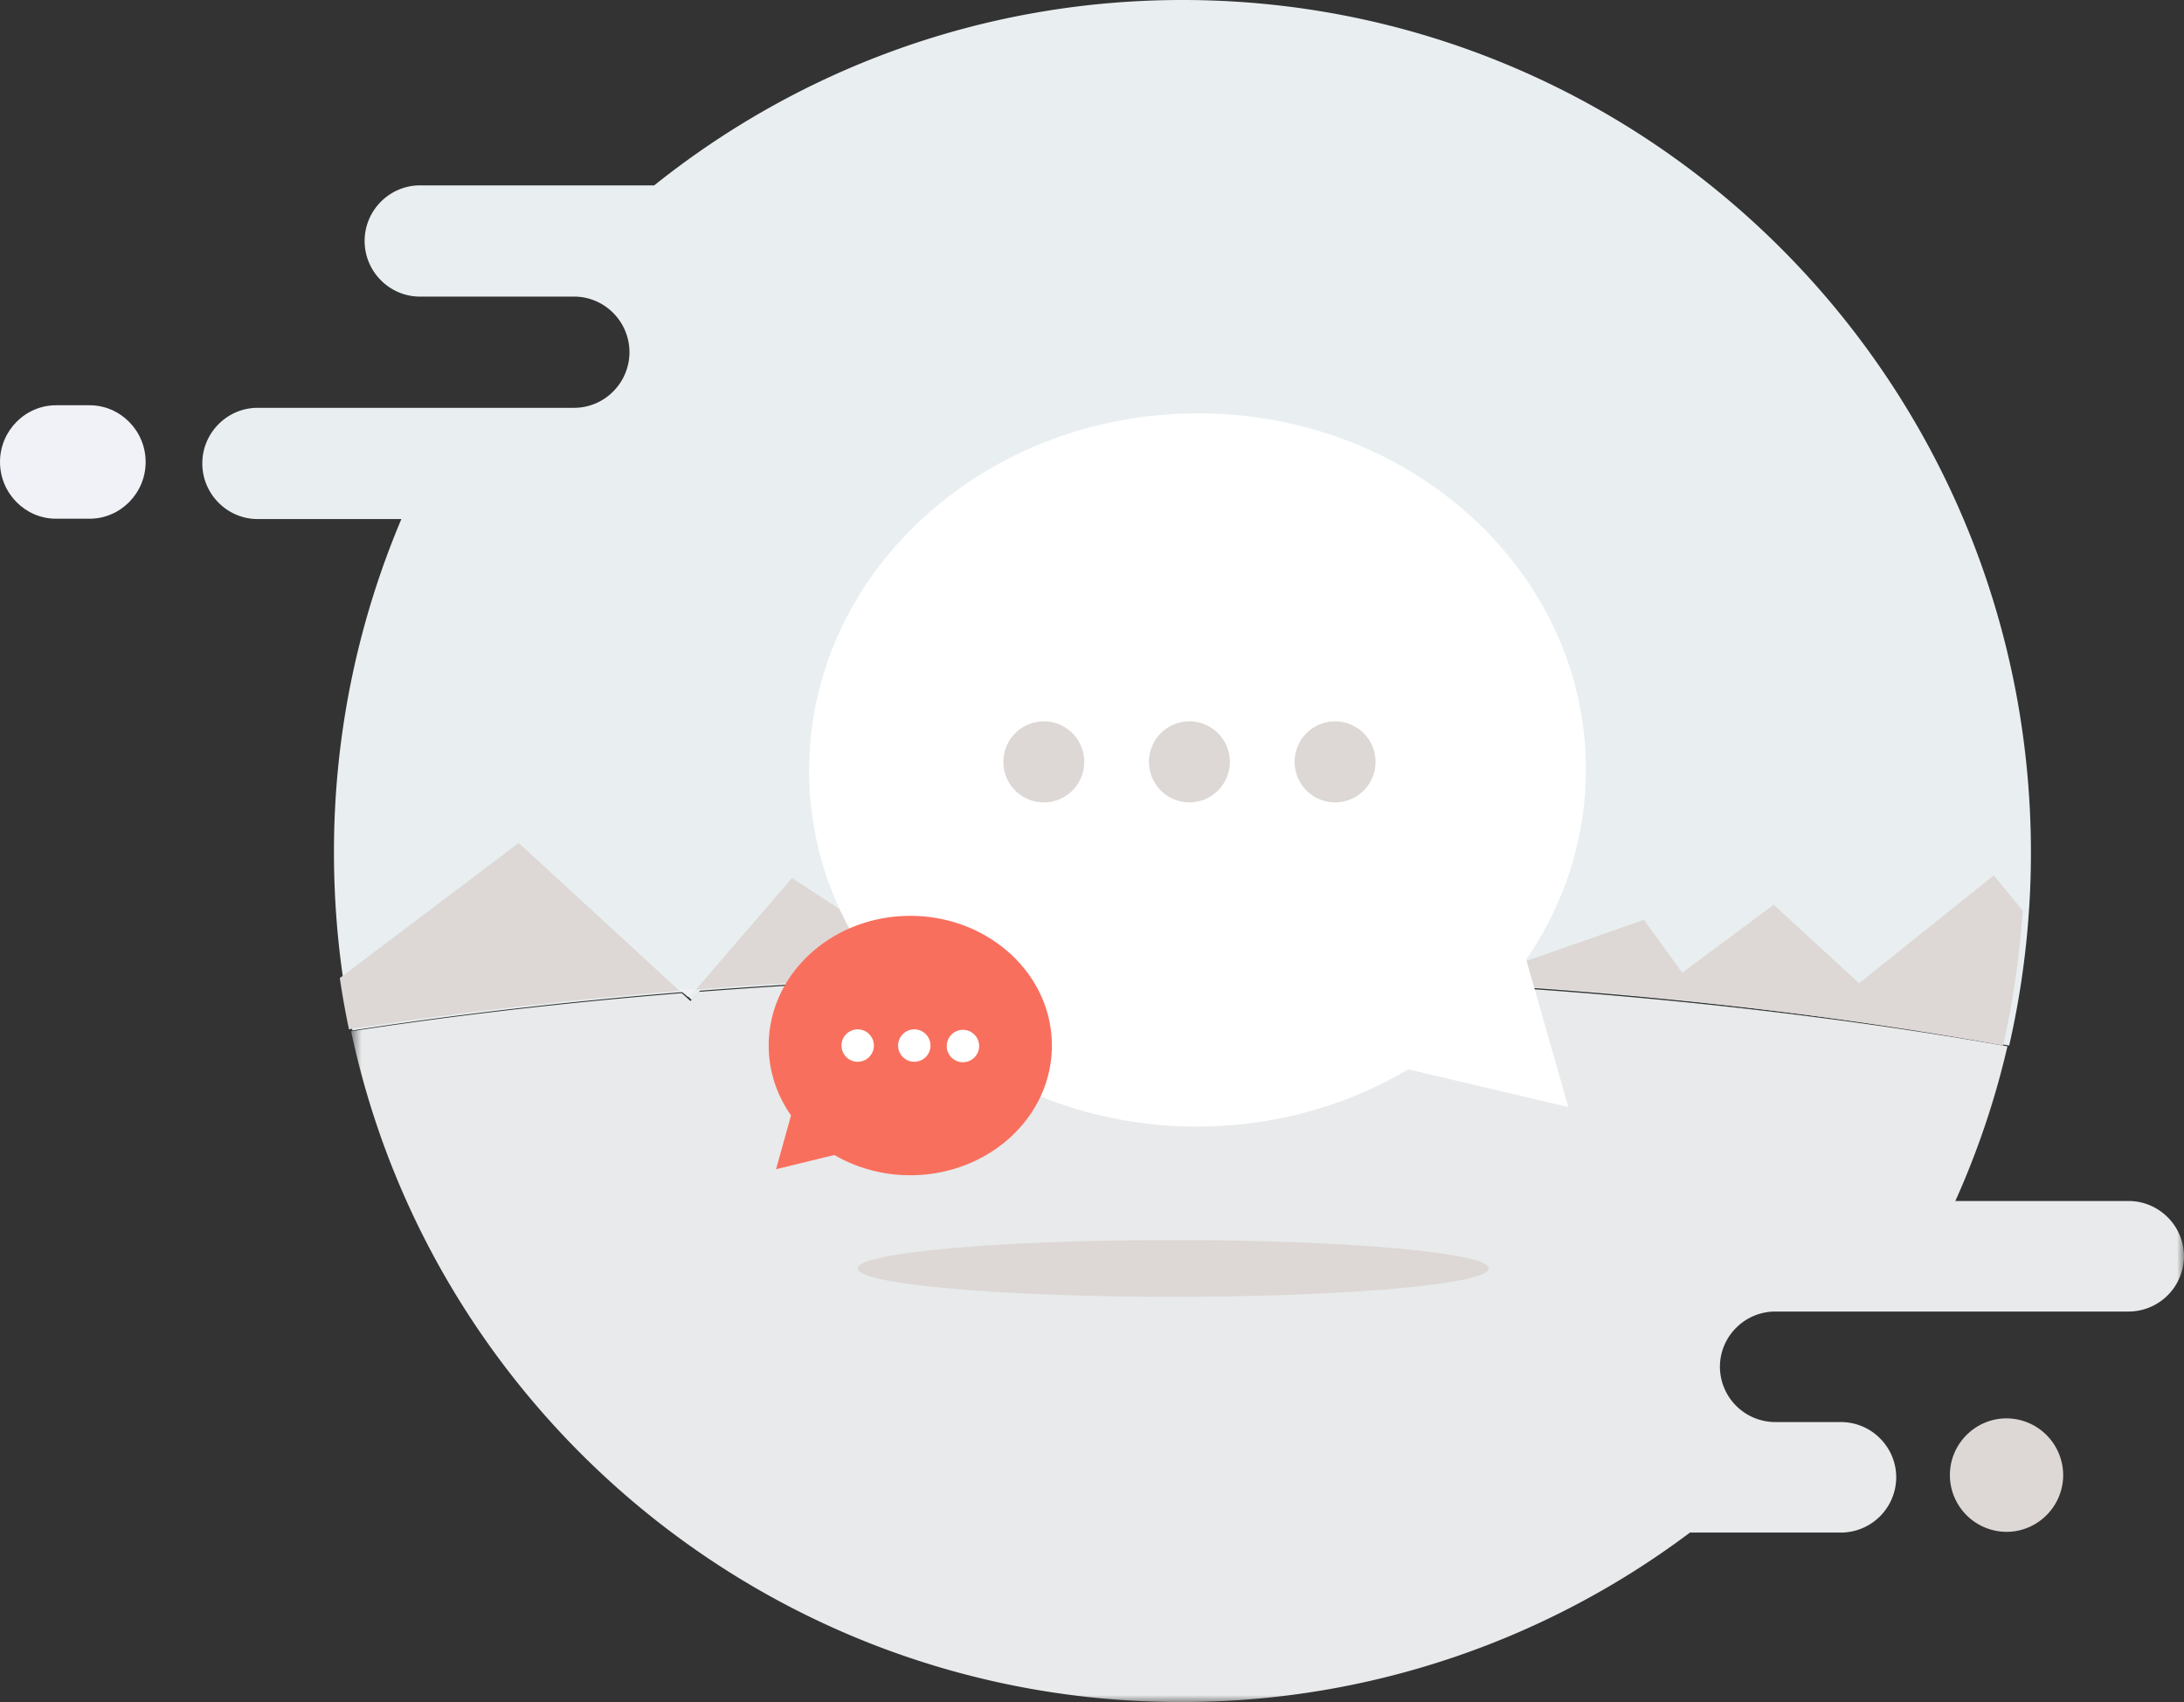 <svg width="154" height="120" viewBox="0 0 154 120" fill="none" xmlns="http://www.w3.org/2000/svg">
    <rect x="0" y="0" width="154" height="120" fill="#333333" stroke="none"/>
    <path fill-rule="evenodd" clip-rule="evenodd" d="M83.377 0C69.296 0 56.352 4.89 46.131 13.07H29.613c-2.146 0-3.902 1.764-3.902 3.92 0 2.157 1.756 3.921 3.902 3.921H40.483c2.146 0 3.902 1.764 3.902 3.921 0 1.077-.44 2.06-1.147 2.768a3.876 3.876 0 0 1-2.755 1.153H18.167c-2.146 0-3.901 1.764-3.901 3.92 0 2.157 1.755 3.921 3.902 3.921h10.135a60.19 60.19 0 0 0-4.754 23.526c0 3.029.223 6.006.653 8.916.18 1.215.395 2.42.647 3.612 7.362-1.132 15.17-2.042 23.323-2.706l.614.563.578-.657a394.527 394.527 0 0 1 30.676-1.173c22.527 0 43.607 1.84 61.632 5.04a60.416 60.416 0 0 0 1.383-9.324c.102-1.412.151-2.837.151-4.272C143.206 26.916 116.421 0 83.378 0" fill="#E9EFF1"/>
    <path fill-rule="evenodd" clip-rule="evenodd" d="M6.317 28.572H3.952c-2.173 0-3.952 1.8-3.952 4s1.779 4 3.952 4h2.365c2.174 0 3.953-1.8 3.953-4s-1.779-4-3.953-4" fill="#F1F2F7"/>
    <mask id="3j38slftda" style="mask-type:alpha" maskUnits="userSpaceOnUse" x="24" y="68" width="130" height="53">
        <path fill-rule="evenodd" clip-rule="evenodd" d="M153.996 68.761V120H24.758V68.761h129.238z" fill="#fff"/>
    </mask>
    <g mask="url(#3j38slftda)">
        <path fill-rule="evenodd" clip-rule="evenodd" d="M153.996 88.572a3.91 3.91 0 0 1-3.901 3.896h-24.917a3.888 3.888 0 0 0-2.754 1.145 3.879 3.879 0 0 0-1.147 2.75 3.91 3.91 0 0 0 3.901 3.897h4.63a3.89 3.89 0 0 1 2.754 1.145 3.88 3.88 0 0 1 1.146 2.751 3.91 3.91 0 0 1-3.9 3.896h-10.645A59.606 59.606 0 0 1 83.272 120c-28.76 0-52.78-20.272-58.514-47.29 7.36-1.125 15.167-2.03 23.317-2.689l.613.558.578-.651a396.805 396.805 0 0 1 30.67-1.167c22.52 0 43.596 1.829 61.616 5.008a59.048 59.048 0 0 1-3.675 10.906h12.218c1.074 0 2.047.44 2.754 1.146a3.879 3.879 0 0 1 1.147 2.75" fill="#E8EAEB"/>
    </g>
    <path fill-rule="evenodd" clip-rule="evenodd" d="M142.63 64.213a62.665 62.665 0 0 1-1.382 9.501c-18-3.26-39.053-5.135-61.55-5.135a386.21 386.21 0 0 0-30.635 1.196l6.782-7.872L66.397 68.8l14.283-3.95 24.572 3.729 10.667-3.73 2.702 3.73 6.446-4.792 6.024 5.53 9.5-7.603 2.039 2.499z" fill="#DDD8D5"/>
    <path fill-rule="evenodd" clip-rule="evenodd" d="M107.616 67.657c2.701-3.933 4.249-8.598 4.209-13.59-.11-13.886-12.46-25.044-27.585-24.923-15.125.121-27.295 11.476-27.185 25.361.111 13.885 12.462 25.044 27.586 24.923 5.403-.044 10.43-1.522 14.654-4.036l11.3 2.664-2.979-10.399z" fill="#fff"/>
    <path fill-rule="evenodd" clip-rule="evenodd" d="M76.455 53.692a2.855 2.855 0 0 1-2.83 2.88 2.854 2.854 0 0 1-2.875-2.835 2.855 2.855 0 0 1 2.83-2.88 2.855 2.855 0 0 1 2.875 2.835M86.72 53.691a2.855 2.855 0 0 1-2.83 2.88 2.855 2.855 0 0 1-2.874-2.834 2.855 2.855 0 0 1 2.83-2.88 2.855 2.855 0 0 1 2.875 2.834M96.994 53.691a2.855 2.855 0 0 1-2.83 2.88 2.854 2.854 0 0 1-2.875-2.834 2.854 2.854 0 0 1 2.83-2.88 2.855 2.855 0 0 1 2.875 2.834" fill="#DDD8D5"/>
    <path fill-rule="evenodd" clip-rule="evenodd" d="m49.063 69.714-.553.572-.588-.49c.378-.03.76-.057 1.14-.082" fill="#F1F2F7"/>
    <path fill-rule="evenodd" clip-rule="evenodd" d="M54.203 73.715c0 1.814.58 3.503 1.575 4.925l-1.056 3.794 4.114-1.002a10.612 10.612 0 0 0 5.352 1.425c5.514 0 9.984-4.093 9.984-9.142 0-5.05-4.47-9.144-9.984-9.144-5.515 0-9.985 4.094-9.985 9.144z" fill="#F96F5D"/>
    <path fill-rule="evenodd" clip-rule="evenodd" d="M66.758 73.715a1.142 1.142 0 1 0 2.283.001 1.142 1.142 0 0 0-2.283-.001M63.328 73.715a1.142 1.142 0 1 0 2.284.001 1.142 1.142 0 0 0-2.284-.001M59.336 73.715a1.142 1.142 0 1 0 2.284.001 1.142 1.142 0 0 0-2.284-.001" fill="#fff"/>
    <path fill-rule="evenodd" clip-rule="evenodd" d="M47.923 69.862c-8.15.665-15.956 1.576-23.315 2.71a59.493 59.493 0 0 1-.647-3.619l12.614-9.524 11.348 10.433zM104.978 89.429c0 1.104-9.962 2-22.25 2-12.29 0-22.251-.896-22.251-2 0-1.105 9.961-2 22.25-2 12.29 0 22.251.895 22.251 2M141.486 108a4.009 4.009 0 0 1-3.994-4c0-2.2 1.797-4 3.994-4a4.01 4.01 0 0 1 3.994 4c0 2.2-1.798 4-3.994 4" fill="#DDD8D5"/>
</svg>
